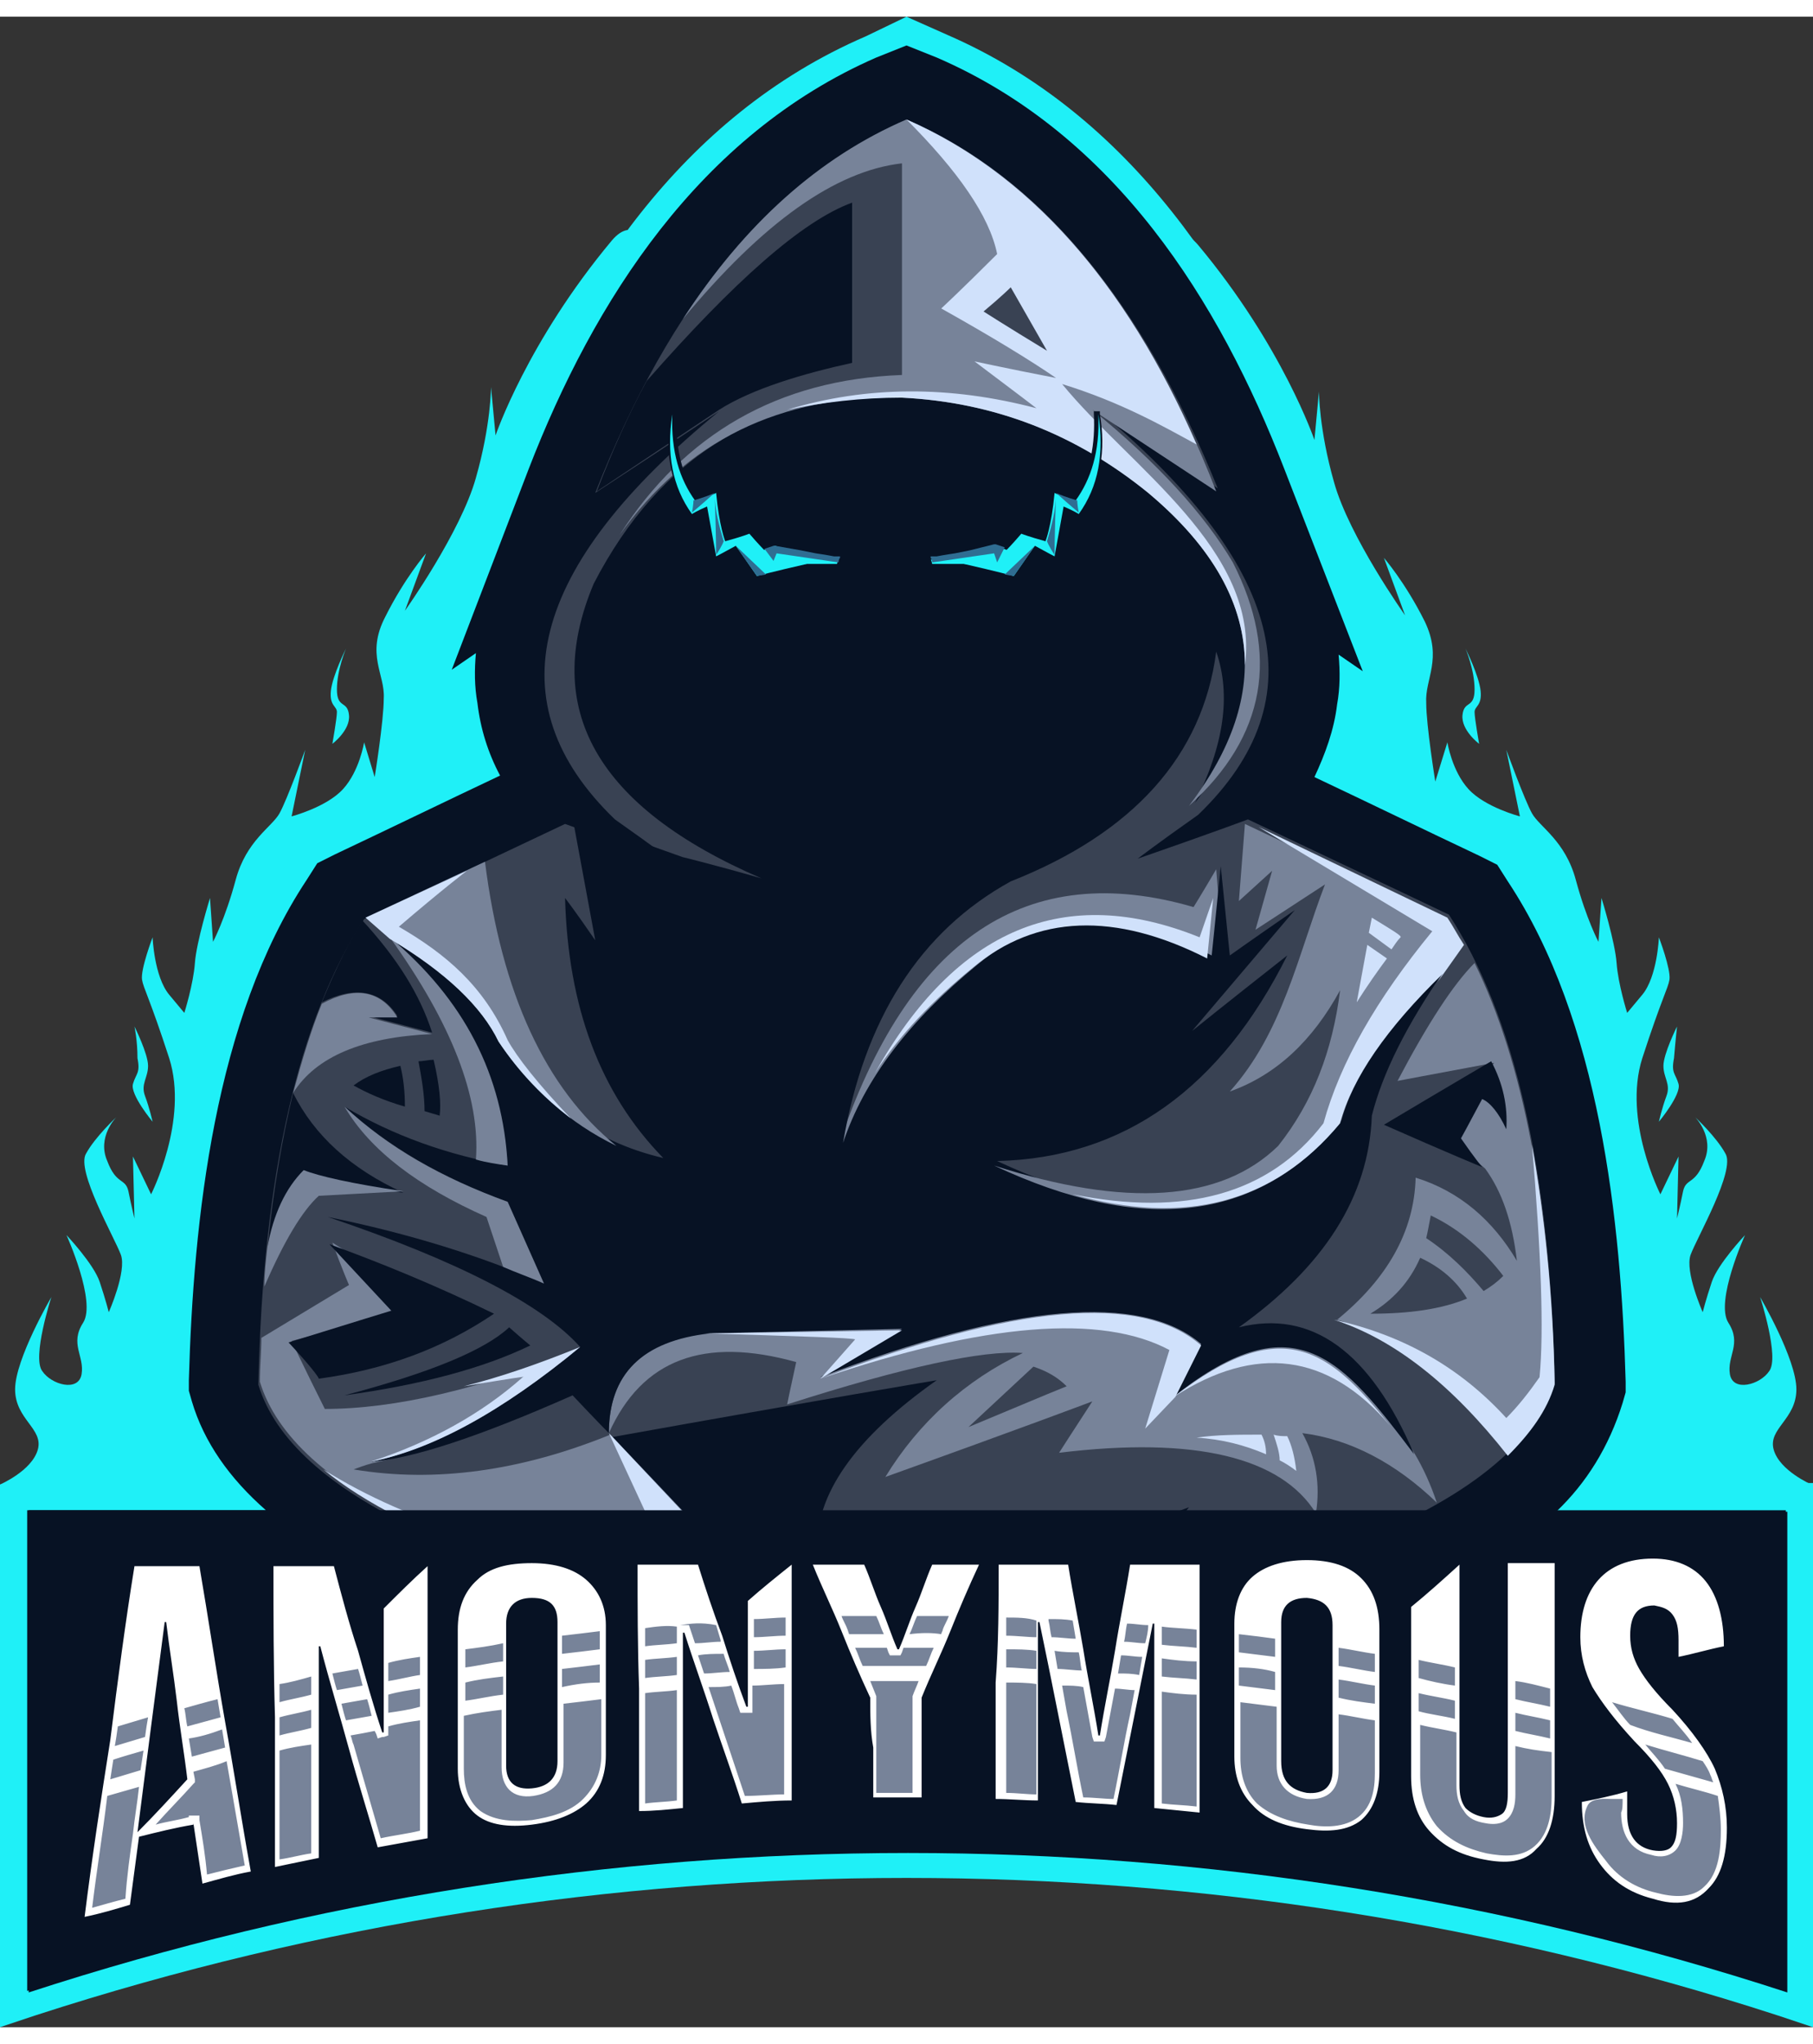 <svg xmlns="http://www.w3.org/2000/svg" width="142" height="160" viewBox="0 0 120 133" fill="none"><rect x="0" y="0" width="120" height="133" fill="#333333" stroke="none"/><g clip-path="url(#clip0_97_1462)"><path fill-rule="evenodd" clip-rule="evenodd" d="M111 66.8C111 66.8 110.1 68.6 110.1 69.4C110.1 70.2 110.6 70.6 110.3 71.4C110 72.2 109.8 73.1 109.8 73.1C109.8 73.1 111.3 71.3 111.1 70.6C110.9 69.9 110.6 69.9 110.8 68.9C110.9 67.7 111 66.8 111 66.8ZM97.9 48.1C97.9 48.1 96.7 47.2 96.8 46.2C96.9 45.2 97.6 45.8 97.6 44.5C97.6 43.2 97 41.8 97 41.8C97 41.8 97.9 43.6 98 44.6C98.1 45.6 97.6 45.6 97.6 46C97.6 46.4 97.9 48.1 97.9 48.1ZM119.4 100.6C119.9 100.6 119.9 97.1 119.9 97.1C119.9 97.1 117.8 96.2 117.4 94.8C117 93.4 118.9 92.8 118.9 90.8C118.9 88.8 116.5 84.7 116.5 84.7C116.5 84.7 117.8 88.7 117.1 89.6C116.5 90.5 114.7 91 114.5 89.8C114.3 88.6 115.3 87.8 114.4 86.4C113.5 85 115.5 80.6 115.5 80.6C115.5 80.6 113.7 82.5 113.3 83.7C112.9 84.9 112.7 85.7 112.7 85.7C112.7 85.7 111.5 83 111.9 81.9C112.3 80.8 114.9 76.3 114.2 75.2C113.6 74.1 112.2 72.8 112.2 72.8C112.2 72.8 113.5 74.1 112.8 75.7C112.2 77.3 111.6 76.8 111.4 77.7C111.2 78.7 111 79.5 111 79.5L111.1 75.4L109.9 77.9C109.9 77.9 107.4 73 108.7 68.9C110 64.9 110.4 64.3 110.5 63.7C110.6 63 109.8 60.9 109.8 60.9C109.8 60.9 109.7 63.5 108.7 64.7C107.7 65.9 107.7 65.9 107.7 65.9C107.7 65.9 107.1 64 107 62.6C106.9 61.2 106 58.3 106 58.3L105.8 61.2C105.8 61.2 105 59.7 104.3 57.1C103.6 54.5 101.9 53.6 101.4 52.7C100.9 51.8 99.7 48.5 99.7 48.5L100.6 52.9C100.6 52.9 98.3 52.3 97.2 51.1C96.1 49.9 95.8 48 95.8 48L95 50.6C95 50.6 94.4 46.9 94.4 45.4C94.3 43.8 95.5 42.5 94.3 40C93 37.4 91.6 35.8 91.6 35.8L93 39.6C93 39.6 89.3 34.4 88.3 30.8C87.3 27.3 87.3 24.8 87.3 24.8L87 28C87 28 84.9 21.8 79.3 15.1C73.7 8.5 70.3 50.6 70.3 50.6C70.3 50.6 76.3 79.2 77.8 81.4C79.2 83.6 111.7 106 111.7 106L119.4 100.6Z" fill="#1FF0F7"></path><path fill-rule="evenodd" clip-rule="evenodd" d="M8.9 66.8C8.9 66.8 9.8 68.6 9.8 69.4C9.8 70.2 9.3 70.6 9.6 71.4C9.9 72.2 10.1 73.1 10.1 73.1C10.1 73.1 8.6 71.3 8.8 70.6C9 69.9 9.3 69.9 9.1 68.9C9.1 67.7 8.9 66.8 8.9 66.8ZM22 48.1C22 48.1 23.2 47.2 23.1 46.2C23 45.2 22.3 45.8 22.3 44.5C22.3 43.2 22.9 41.8 22.9 41.8C22.9 41.8 22 43.6 21.9 44.6C21.8 45.6 22.3 45.6 22.3 46C22.3 46.4 22 48.1 22 48.1ZM0.5 100.6C0 100.6 0 97.1 0 97.1C0 97.1 2.1 96.2 2.5 94.8C2.9 93.4 1 92.8 1 90.8C1 88.8 3.4 84.7 3.4 84.7C3.4 84.7 2.1 88.7 2.8 89.6C3.4 90.5 5.2 91 5.4 89.8C5.6 88.6 4.6 87.8 5.5 86.4C6.4 85 4.4 80.6 4.4 80.6C4.4 80.6 6.2 82.5 6.6 83.7C7 84.9 7.2 85.7 7.2 85.7C7.2 85.7 8.4 83 8 81.9C7.6 80.8 5 76.3 5.7 75.2C6.3 74.1 7.7 72.8 7.7 72.8C7.7 72.8 6.4 74.1 7.1 75.7C7.7 77.3 8.3 76.8 8.5 77.7C8.7 78.7 8.9 79.5 8.9 79.5L8.8 75.4L10 77.9C10 77.9 12.5 73 11.2 68.9C9.9 64.9 9.5 64.3 9.4 63.7C9.3 63 10.1 60.9 10.1 60.9C10.1 60.9 10.2 63.5 11.2 64.7C12.2 65.9 12.2 65.9 12.2 65.9C12.2 65.9 12.8 64 12.9 62.6C13 61.2 13.9 58.3 13.9 58.3L14.1 61.2C14.1 61.2 14.9 59.7 15.6 57.1C16.3 54.5 18 53.6 18.5 52.7C19 51.8 20.2 48.5 20.2 48.5L19.3 52.9C19.3 52.9 21.6 52.3 22.7 51.1C23.8 49.9 24.1 48 24.1 48L24.8 50.3C24.8 50.3 25.4 46.6 25.4 45.1C25.5 43.5 24.2 42.2 25.5 39.7C26.8 37.1 28.2 35.5 28.2 35.5L26.8 39.3C26.8 39.3 30.5 34.1 31.5 30.5C32.5 27 32.5 24.5 32.5 24.5L32.8 27.7C32.8 27.7 34.9 21.5 40.5 14.8C46.1 8.2 49.5 50.3 49.5 50.3C49.5 50.3 43.5 78.9 42 81.1C40.9 83.5 8.4 106 8.4 106L0.5 100.6Z" fill="#1FF0F7"></path><path fill-rule="evenodd" clip-rule="evenodd" d="M13.6 97.1C12.4 95.6 11.5 93.9 11 92.1L10.7 91.2V90.3C11 79.3 12.5 65.8 18.7 56.4L19.7 54.9L21.3 54.1C24.4 52.6 27.6 51.1 30.7 49.6C30.2 48.4 29.9 47.1 29.7 45.8C29.7 45.7 29.7 45.6 29.7 45.5L26.1 47.9L33.3 29.4C37.8 17.9 45 6.6 57.3 1.3L60 0L62.7 1.2C74.9 6.5 82.2 17.8 86.7 29.3L93.9 47.8L90.3 45.4C90.3 45.5 90.3 45.6 90.3 45.7C90.1 47 89.8 48.2 89.3 49.5C92.4 51 95.6 52.5 98.7 54L100.3 54.8L101.3 56.3C107.6 65.8 109.1 79.2 109.3 90.2V91.1L109 92C108.4 93.8 107.6 95.5 106.6 97H120V133L117.6 132.2C80.3 120.1 39.7 120.1 2.4 132.2L0 133V97.1H13.6Z" fill="#1FF0F7"></path><path fill-rule="evenodd" clip-rule="evenodd" d="M17.6 98.8C15.2 96.7 13.5 94.3 12.7 91.6L12.5 90.9V90.2C12.8 79.6 14.2 66.3 20.3 57.1L21 56L22.2 55.4C25.8 53.7 29.5 51.9 33.1 50.2C32.3 48.7 31.8 47.1 31.6 45.4C31.4 44.3 31.4 43.2 31.5 42.1L29.9 43.2L35 29.9C39.3 18.8 46.3 7.8 58 2.7L60 1.9L62 2.7C73.8 7.8 80.7 18.8 85 29.9L90.2 43.3L88.6 42.2C88.7 43.3 88.7 44.4 88.5 45.5C88.3 47.2 87.7 48.8 87 50.3C90.6 52 94.3 53.8 97.9 55.5L99.1 56.1L99.8 57.2C105.9 66.4 107.3 79.7 107.6 90.3V91L107.4 91.7C106.5 94.6 105 97 103 98.9H118.3V130.7C80.6 118.4 39.6 118.4 1.9 130.7V98.8H17.6Z" fill="#071224"></path><path fill-rule="evenodd" clip-rule="evenodd" d="M78.7 98.6C76 102.1 72.2 104.9 67.1 107C88.8 103 100.7 97.5 102.9 90.2C102.6 76.2 100.2 66 95.9 59.4C95.9 59.4 91.5 57.3 82.6 53.1C82.6 53.1 80.2 54 75.3 55.7C75.3 55.7 76.6 54.7 79.3 52.8C87.3 45.1 85 36.2 72.4 25.8C72.4 25.8 75.1 27.6 80.6 31.2C75.6 18.8 68.8 10.6 60 6.8C51.2 10.6 44.4 18.8 39.4 31.5C44.9 27.9 47.6 26.1 47.6 26.1C35 36.4 32.7 45.4 40.7 53.1C43.4 55 44.7 56 44.7 56C39.9 54.3 37.4 53.4 37.4 53.4C28.5 57.6 24.1 59.7 24.1 59.7C19.8 66.3 17.4 76.5 17.1 90.5C19.3 97.7 31.2 103.3 52.9 107.3C44.5 98.4 40.3 94 40.3 94C54.8 91.4 62 90.2 62 90.2C56.6 94 53.9 97.8 54.1 101.5C63.3 102.4 71.5 101.4 78.7 98.6Z" fill="#394253"></path><path fill-rule="evenodd" clip-rule="evenodd" d="M17.3 87.4C17.3 88.3 17.2 89.3 17.2 90.3C19.4 97.5 31.3 103.1 53 107.1C44.6 98.2 40.4 93.8 40.4 93.8C34.5 96.2 28.8 97 23.4 96.1C24.2 95.8 24.6 95.7 24.6 95.7C32.7 93.9 37.4 91.3 38.5 88.1C31.8 90.8 26.1 92.1 21.5 92.1C20 89.1 19.3 87.6 19.3 87.6C25.5 86 28.6 85.2 28.6 85.2C24.2 82.5 22 81.1 22 81.1C22.7 83 23.1 83.9 23.1 83.9L17.3 87.4Z" fill="#778399"></path><path fill-rule="evenodd" clip-rule="evenodd" d="M80.3 63.6C63.8 71 55.5 74.7 55.5 74.7C60.1 60.9 68 55.7 79 58.9C79 58.9 79.5 58.1 80.5 56.4C80.9 61.1 80.8 63.5 80.3 63.6Z" fill="#778399"></path><path fill-rule="evenodd" clip-rule="evenodd" d="M99.8 95.1C101.3 93.6 102.4 92 102.9 90.4C102.6 78.4 100.8 69.1 97.6 62.6C96.2 64 94.5 66.6 92.5 70.4C92.5 70.4 94.6 70 98.9 69.2C98.9 69.2 97.7 70.6 95.2 73.5C95.2 73.5 96.2 74.4 98.3 76.2C99.4 77.7 100.1 79.7 100.4 82.3C98.8 79.6 96.6 77.7 93.7 76.8C93.6 80.4 91.8 83.5 88.5 86.2C92.3 87.4 96.1 90.4 99.8 95.1Z" fill="#778399"></path><path fill-rule="evenodd" clip-rule="evenodd" d="M81.3 87.5C64.5 80.4 52.4 80.4 44.8 87.5C41.8 88.4 40.3 90.5 40.3 93.7C42.5 88.8 46.6 87.3 52.7 89C52.3 90.8 52.1 91.8 52.1 91.8C59.9 89.3 65.1 88.2 67.7 88.4C63.9 90.2 60.8 93 58.6 96.6C67.8 93.3 72.3 91.6 72.3 91.6C70.8 93.9 70.1 95 70.1 95C79.1 93.9 84.8 95.3 87.1 99C87.4 97.1 87.1 95.3 86.2 93.7C89.4 94.1 92.4 95.7 95.1 98.3C94.7 97.1 94.2 96 93.6 95C90.1 89 86 86.5 81.3 87.5Z" fill="#778399"></path><path fill-rule="evenodd" clip-rule="evenodd" d="M33 67.7C31.9 65.3 29.5 63.1 25.8 60.9C30.6 65 33.2 70.1 33.6 76C29.6 75.3 26 74 22.8 72.1C25.6 74.7 29.2 76.8 33.6 78.4C35.2 82 36 83.8 36 83.8C31.9 82 27.1 80.5 21.7 79.4C30.3 82.3 35.9 85.2 38.4 88C33.3 92.2 28.6 94.8 24.5 95.6C27.3 95.4 31.8 93.9 37.9 91.2C39.5 92.9 40.3 93.7 40.3 93.7C40.3 89.8 42.5 87.6 47 87.1C55.5 86.9 59.7 86.8 59.7 86.8C56.1 88.9 54.3 90 54.3 90C67.1 85.1 75.5 84.4 79.5 87.8C78.4 90.1 77.8 91.2 77.8 91.2C85.8 84.9 88.9 88.9 93.6 95.1C90.7 88.3 86.8 85.5 82 86.7C87.6 82.7 90.6 78.1 90.8 72.7C91.5 69.9 93.1 66.7 95.6 63.1C91.9 66.7 89.6 70 88.8 73C83.4 79.4 75.8 80.3 66 75.7C74.4 75.5 80.8 70.9 85.2 62.1C81 65.4 78.9 67.1 78.9 67.1C83.4 61.8 85.7 59.1 85.7 59.1C82.8 61.1 81.4 62.1 81.4 62.1C81 58.2 80.8 56.2 80.8 56.2C80.4 60.2 80.2 62.1 80.2 62.1C74.1 59 68.9 59.2 64.7 62.7C60.2 66.4 57.2 70.3 55.8 74.5C57.2 66.3 60.9 60.5 66.9 57.2C75 54 79.6 48.9 80.5 42C81.5 44.9 81 48.2 79.1 52C84.8 44.5 83.9 37.6 76.4 31.3C71.6 27.4 66.2 25.3 60.1 25C50.6 24.8 43.7 29 39.3 37.5C35.8 45.8 39.5 52.3 50.4 57C46.9 56 45.2 55.6 45.2 55.6C40.4 53.9 37.9 53 37.9 53C38.9 58.4 39.4 61.1 39.4 61.1C38.1 59.2 37.4 58.3 37.4 58.3C37.6 65.5 39.7 71.2 43.9 75.5C39.2 74.4 35.7 71.7 33 67.7Z" fill="#071224"></path><path fill-rule="evenodd" clip-rule="evenodd" d="M19.1 87.7C23.6 86.3 25.9 85.6 25.9 85.6C25.9 85.6 24.5 84.1 21.8 81.2C25.1 82.4 28.8 83.9 32.7 85.8C29.3 88.1 25.5 89.5 21.1 90.1C21.1 90 20.5 89.2 19.1 87.7Z" fill="#071224"></path><path fill-rule="evenodd" clip-rule="evenodd" d="M21.3 65.2C22.3 62.8 23.2 61 24 59.8C26.3 62.3 27.8 64.7 28.6 67.2C25.8 66.5 24.4 66.1 24.4 66.1C25.7 66.1 26.3 66.1 26.3 66.1C25.2 64.4 23.5 64.1 21.3 65.2Z" fill="#071224"></path><path fill-rule="evenodd" clip-rule="evenodd" d="M19.4 71.2C18.7 74.1 18.1 77.5 17.7 81.5C18.2 79.2 19 77.5 20.1 76.4C21.1 76.8 23.3 77.3 26.7 77.8C23.2 76.2 20.8 74 19.4 71.2Z" fill="#071224"></path><path fill-rule="evenodd" clip-rule="evenodd" d="M96.7 74.2C97.6 75.5 98.1 76.1 98.1 76.1C98.1 76.1 95.9 75.2 91.6 73.3C96.3 70.5 98.7 69.1 98.7 69.1C99.5 70.6 99.8 72.1 99.7 73.6C99.2 72.5 98.6 71.8 98.1 71.6C97.2 73.3 96.7 74.2 96.7 74.2Z" fill="#071224"></path><path fill-rule="evenodd" clip-rule="evenodd" d="M81.4 71.1C84.5 70 86.9 67.7 88.7 64.4C88.2 68.4 86.9 71.8 84.6 74.7C80.8 78.4 74.5 78.8 65.8 76C75.6 80.6 83.2 79.7 88.6 73.3C89.4 70.3 91.7 67 95.4 63.4C95.3 63.6 95.2 63.7 95.1 63.9L96.8 61.5C96.4 60.9 96.1 60.3 95.7 59.7L82.4 53.4L82 58.5L84.2 56.5L83.1 60.4L87.7 57.4C85.9 62.1 84.9 67.2 81.4 71.1Z" fill="#778399"></path><path fill-rule="evenodd" clip-rule="evenodd" d="M32.2 79.4L33.3 82.7C34.2 83.1 35.1 83.4 36 83.8L33.6 78.4C29.2 76.8 25.7 74.8 22.8 72.1C24.5 75 27.7 77.4 32.2 79.4Z" fill="#778399"></path><path fill-rule="evenodd" clip-rule="evenodd" d="M31.5 75.6C32.2 75.8 32.9 75.9 33.6 76C33.3 70 30.7 65 25.8 60.9C29.9 66.6 31.8 71.5 31.5 75.6Z" fill="#778399"></path><path fill-rule="evenodd" clip-rule="evenodd" d="M26.7 77.7C23.3 77.2 21.1 76.7 20.1 76.3C18.9 77.5 18.1 79.2 17.7 81.4C17.6 82.3 17.5 83.1 17.5 84C18.8 81 20 79 21.1 78L26.7 77.7Z" fill="#778399"></path><path fill-rule="evenodd" clip-rule="evenodd" d="M19.4 71.2C20.9 68.8 24 67.5 28.6 67.3L24.4 66.2H26.3C25.2 64.4 23.5 64.1 21.3 65.3C20.6 67 20 69 19.4 71.2Z" fill="#778399"></path><path fill-rule="evenodd" clip-rule="evenodd" d="M26.8 72.1C25.4 71.7 24.3 71.2 23.4 70.7C24.2 70.1 25.2 69.7 26.5 69.4C26.7 70.2 26.8 71.1 26.8 72.1ZM29.1 72.7C28.8 72.6 28.4 72.5 28.1 72.4C28.1 71.3 27.9 70.2 27.7 69.1C28 69.1 28.4 69 28.7 69C29.1 70.7 29.2 71.9 29.1 72.7Z" fill="#071224"></path><path fill-rule="evenodd" clip-rule="evenodd" d="M24.2 59.6L25.8 61C29.5 63.2 31.9 65.5 33 67.8C35.1 70.9 37.7 73.2 40.8 74.7C36.1 70.9 33.2 64.6 32.1 55.9L24.2 59.6Z" fill="#778399"></path><path fill-rule="evenodd" clip-rule="evenodd" d="M24.2 59.6L25.8 61C29.5 63.2 31.9 65.5 33 67.8C34.4 69.9 36 71.5 37.8 72.9C35.6 70.6 34.2 68.8 33.6 67.7C32 64.1 29.5 62 26.4 60.2C29.2 57.8 30.9 56.5 30.9 56.5L24.2 59.6Z" fill="#D0E1FB"></path><path fill-rule="evenodd" clip-rule="evenodd" d="M47.6 26C49.8 24.6 53.2 23.6 56.4 22.9V12.3C53.1 13.5 48.6 17.5 42.8 24.1C41.6 26.3 40.5 28.8 39.5 31.4L47.6 26Z" fill="#071224"></path><path fill-rule="evenodd" clip-rule="evenodd" d="M59.7 25.2C65.8 25.5 71.2 27.6 76 31.5C83.5 37.8 84.4 44.7 78.7 52.2C83.8 47.6 84.7 42.2 81.6 36.1C79.7 32.9 76.6 29.5 72.3 26L80.5 31.4C75.6 18.8 68.8 10.6 60 6.8C54.2 9.3 49.3 13.7 45.2 20C50.5 13.6 55.3 10.2 59.7 9.7V23.7C51.5 24 45.3 27.6 41 34.3C45.4 28.1 51.6 25 59.7 25.2Z" fill="#778399"></path><path fill-rule="evenodd" clip-rule="evenodd" d="M59.7 25.2C65.8 25.5 71.2 27.6 76 31.5C80.3 35.1 82.4 38.9 82.4 42.9C83.4 35.3 74.8 29.8 70.3 24.3C74.2 25.5 77 27.1 79.2 28.3C74.5 17.5 68 10.3 60 6.8C63.4 10.2 65.5 13.2 66 15.7C63.6 18.1 62.3 19.3 62.3 19.3C65.7 21.2 68.3 22.8 69.9 23.9C66.3 23.2 64.5 22.8 64.5 22.8C67.3 24.9 68.6 25.9 68.6 25.9C62.9 24.4 57.4 24.4 52.1 26C54.5 25.5 57 25.2 59.7 25.2Z" fill="#D0E1FB"></path><path fill-rule="evenodd" clip-rule="evenodd" d="M64.4 62.9C68.6 59.4 73.8 59.2 79.9 62.3L80.3 58.3L79.4 60.9C70.5 57.3 63.3 60.3 57.9 69.9C59.5 67.4 61.7 65.1 64.4 62.9Z" fill="#D0E1FB"></path><path fill-rule="evenodd" clip-rule="evenodd" d="M94.8 60.5C91.1 65 88.7 69.2 87.6 73.2C84 77.9 78.4 79.4 71 77.9C78.4 80 84.3 78.5 88.7 73.2C89.5 70.2 91.8 66.9 95.5 63.3L95.2 63.8L96.9 61.4C96.5 60.8 96.2 60.2 95.8 59.6L83.3 53.6L94.8 60.5Z" fill="#D0E1FB"></path><path fill-rule="evenodd" clip-rule="evenodd" d="M99.7 92.7C96.6 89.3 92.8 87.2 88.3 86.2C92.3 87.5 96.1 90.5 99.8 95.2C101.3 93.7 102.4 92.2 102.9 90.5C102.9 90.5 102.9 90.5 102.9 90.4C102.8 84.4 102.2 79.2 101.4 74.6C102 81.8 102.2 86.9 101.9 90C101.2 91 100.5 91.9 99.7 92.7Z" fill="#D0E1FB"></path><path fill-rule="evenodd" clip-rule="evenodd" d="M98.2 84.3C98.7 84 99.1 83.7 99.5 83.3C98.2 81.6 96.6 80.2 94.7 79.3C94.6 79.8 94.5 80.4 94.4 80.8C95.9 81.8 97.1 83 98.2 84.3ZM90.7 85.8C93.3 85.8 95.4 85.5 97.1 84.8C96.4 83.6 95.3 82.7 94 82.1C93.3 83.7 92.2 84.9 90.7 85.8Z" fill="#394253"></path><path fill-rule="evenodd" clip-rule="evenodd" d="M54.3 90.1L59.7 86.9L47 87.1C46.9 87.1 46.8 87.1 46.7 87.1C53.1 87.3 56.4 87.4 56.6 87.5L54.3 90.1Z" fill="#D0E1FB"></path><path fill-rule="evenodd" clip-rule="evenodd" d="M54.3 90.1C65.2 86.4 72.9 85.8 77.4 88.2L75.8 93.4L77.8 91.3L79.5 87.9C75.5 84.4 67.1 85.2 54.3 90.1Z" fill="#D0E1FB"></path><path fill-rule="evenodd" clip-rule="evenodd" d="M92 93.2C88 88.2 84.9 85.7 77.7 91.3C83.1 87.8 87.9 88.4 92 93.2Z" fill="#D0E1FB"></path><path fill-rule="evenodd" clip-rule="evenodd" d="M68.4 89.3C65.5 92 64.1 93.3 64.1 93.3C67 92.1 69.1 91.2 70.6 90.6C70 90 69.3 89.6 68.4 89.3Z" fill="#394253"></path><path fill-rule="evenodd" clip-rule="evenodd" d="M90.5 61.4L89.8 65.2C90.5 64.1 91.2 63.1 91.8 62.3L90.5 61.4ZM90.8 59.6L90.6 60.6L92.1 61.7C92.3 61.4 92.5 61.1 92.7 60.9C92.8 60.8 92.1 60.4 90.8 59.6Z" fill="#D0E1FB"></path><path fill-rule="evenodd" clip-rule="evenodd" d="M83.5 93.8C82 93.8 80.5 93.8 79.2 94C80.9 94.1 82.4 94.5 83.8 95.1C83.8 94.6 83.7 94.2 83.5 93.8ZM85.2 93.9C84.9 93.9 84.6 93.9 84.3 93.8C84.5 94.4 84.7 95 84.7 95.5C85.1 95.7 85.4 95.9 85.8 96.2C85.7 95.3 85.5 94.5 85.2 93.9Z" fill="#D0E1FB"></path><path fill-rule="evenodd" clip-rule="evenodd" d="M40.3 93.7L44.7 103.2C34.9 102 27.1 99.7 21.4 96.1C26.9 100.6 37.4 104.2 52.9 107.1L40.3 93.7Z" fill="#D0E1FB"></path><path fill-rule="evenodd" clip-rule="evenodd" d="M22.8 91.2C28.5 89.7 32.1 88.2 33.7 86.7C34.6 87.5 35.1 87.9 35.1 87.9C32 89.4 27.9 90.5 22.8 91.2Z" fill="#071224"></path><path fill-rule="evenodd" clip-rule="evenodd" d="M34.6 90C31.9 92.4 28.5 94.3 24.5 95.6C28.6 94.8 33.2 92.3 38.4 88C35.7 89.1 33.1 90 30.7 90.6C33.7 90.1 35 89.9 34.6 90Z" fill="#D0E1FB"></path><path fill-rule="evenodd" clip-rule="evenodd" d="M51 34.7L50.5 34.9L49.7 34.1L49.6 34H49.5C49 34.1 48.6 34.3 48.1 34.4C47.8 33.6 47.6 32.3 47.6 31.5V31.2L47.3 31.4C47 31.6 46.5 31.7 46.1 31.8C45 30.1 44.7 28.2 44.8 26.3V26.1H44.4V26.3C44 28.6 44.3 31 45.8 33L45.9 33.2L46.1 33.1C46.4 33 46.6 32.9 46.9 32.8C47.1 33.8 47.3 34.8 47.5 35.8L47.6 36.1L47.9 36C48.3 35.8 48.6 35.6 49 35.4C49.4 36 49.8 36.6 50.3 37.2L50.4 37.3H50.6L53.1 36.7H56.5L56.8 36L51 34.7Z" fill="#071224"></path><path fill-rule="evenodd" clip-rule="evenodd" d="M51.3 35L50.5 35.3L51.1 36.1C51.1 36.1 52.5 36.2 53 36.2C53.5 36.2 55.4 36.2 55.4 36.2C55.4 36.2 55.5 35.8 55.5 35.9C55.5 36 53.9 35.7 53.9 35.7L52.9 35.5L51.3 35Z" fill="#1FF0F7"></path><path fill-rule="evenodd" clip-rule="evenodd" d="M50.6 35.3C52.5 35.9 53.4 36.2 53.4 36.2C51.2 36.7 50.1 37 50.1 37C49.2 35.7 48.7 35 48.7 35C47.8 35.5 47.4 35.7 47.4 35.7C47 33.5 46.8 32.4 46.8 32.4C46.1 32.7 45.8 32.9 45.8 32.9C44.5 31.1 44.1 28.9 44.5 26.3C44.4 28.8 45 30.6 46 32C47.1 31.7 47.4 31.5 47.4 31.5C47.6 33.7 48 34.7 48 34.7C49.1 34.4 49.6 34.2 49.6 34.2C50.2 34.9 50.6 35.3 50.6 35.3Z" fill="#1FF0F7"></path><path fill-rule="evenodd" clip-rule="evenodd" d="M51.4 35.5L55.5 36.1C55.5 36.1 55.5 35.9 55.6 35.8C55.6 35.8 55.6 35.8 55.6 35.7C55.6 35.7 55.4 35.7 55.2 35.7C54.7 35.6 54 35.5 54 35.5L53 35.3L51.3 35H51.2L50.6 35.2L51.2 36L51.4 35.5Z" fill="#2F6D92"></path><path fill-rule="evenodd" clip-rule="evenodd" d="M47.9 34.7C47.6 33.7 47.3 32.6 47.3 31.5C47.4 34.2 47.4 35.6 47.4 35.6C47.8 35 47.9 34.7 47.9 34.7Z" fill="#2F6D92"></path><path fill-rule="evenodd" clip-rule="evenodd" d="M45.9 32C46.6 31.8 47.1 31.6 47.3 31.5C46.3 32.4 45.8 32.8 45.8 32.8C45.9 32.3 45.9 32 45.9 32Z" fill="#2F6D92"></path><path fill-rule="evenodd" clip-rule="evenodd" d="M50.1 37C49.2 35.7 48.7 35 48.7 35L50.7 36.9C50 37 50.1 37 50.1 37Z" fill="#2F6D92"></path><path fill-rule="evenodd" clip-rule="evenodd" d="M66.2 34.7L66.7 34.9L67.5 34.1L67.6 34H67.7C68.2 34.1 68.6 34.3 69.1 34.4C69.4 33.6 69.6 32.3 69.6 31.5V31.2L69.9 31.4C70.2 31.6 70.7 31.7 71.1 31.8C72.2 30.1 72.5 28.2 72.4 26.3V26.1H72.8V26.3C73.2 28.6 72.9 31 71.4 33L71.3 33.2V33C71 32.9 70.8 32.8 70.5 32.7C70.3 33.7 70.1 34.7 69.9 35.7L70 35.9L69.7 35.8C69.3 35.6 69 35.4 68.6 35.2C68.2 35.8 67.8 36.4 67.3 37L67.2 37.1H67L64.5 36.5H61.1L60.8 35.8L66.2 34.7Z" fill="#071224"></path><path fill-rule="evenodd" clip-rule="evenodd" d="M65.9 35L66.7 35.3L66 36.1C66 36.1 64.6 36.2 64.1 36.2C63.6 36.2 61.7 36.2 61.7 36.2C61.7 36.2 61.6 35.8 61.6 35.9C61.6 36 63.2 35.7 63.2 35.7L64.2 35.5L65.9 35Z" fill="#1FF0F7"></path><path fill-rule="evenodd" clip-rule="evenodd" d="M66.6 35.3C64.7 35.9 63.8 36.2 63.8 36.2C66 36.7 67.1 37 67.1 37C68 35.7 68.5 35 68.5 35C69.4 35.5 69.8 35.7 69.8 35.7C70.2 33.5 70.4 32.4 70.4 32.4C71.1 32.7 71.4 32.9 71.4 32.9C72.7 31.1 73.1 28.9 72.7 26.3C72.8 28.8 72.2 30.6 71.2 32C70.1 31.7 69.8 31.5 69.8 31.5C69.6 33.7 69.2 34.7 69.2 34.7C68.1 34.4 67.6 34.2 67.6 34.2C67 34.9 66.6 35.3 66.6 35.3Z" fill="#1FF0F7"></path><path fill-rule="evenodd" clip-rule="evenodd" d="M65.8 35.5L61.7 36.1C61.7 36.1 61.7 35.9 61.6 35.8C61.6 35.8 61.6 35.8 61.6 35.7C61.6 35.7 61.8 35.7 62 35.7C62.5 35.6 63.2 35.5 63.2 35.5L64.2 35.3L65.8 34.9H65.9L66.5 35.1L66 36.1L65.8 35.5Z" fill="#2F6D92"></path><path fill-rule="evenodd" clip-rule="evenodd" d="M69.3 34.7C69.6 33.7 69.9 32.6 69.9 31.5C69.8 34.2 69.8 35.6 69.8 35.6C69.4 35 69.3 34.7 69.3 34.7Z" fill="#2F6D92"></path><path fill-rule="evenodd" clip-rule="evenodd" d="M71.3 32C70.6 31.8 70.1 31.6 69.9 31.5C70.9 32.4 71.4 32.8 71.4 32.8C71.3 32.3 71.3 32 71.3 32Z" fill="#2F6D92"></path><path fill-rule="evenodd" clip-rule="evenodd" d="M67.1 37C68 35.7 68.5 35 68.5 35L66.5 36.9C67.2 37 67.1 37 67.1 37Z" fill="#2F6D92"></path><path fill-rule="evenodd" clip-rule="evenodd" d="M69.3 22.1C66.5 20.4 65.1 19.5 65.1 19.5C66.3 18.5 66.9 17.9 66.9 17.9C68.5 20.7 69.3 22.1 69.3 22.1Z" fill="#394253"></path><path fill-rule="evenodd" clip-rule="evenodd" d="M60 98.8H42.3H1.8V130.6C39.5 118.3 80.5 118.3 118.2 130.6V98.8H60Z" fill="#071224"></path><path d="M109.4 124.5C107.8 124.1 106.7 123.3 105.9 122.2C105.1 121.1 104.7 119.8 104.7 118.1C105.7 117.9 106.7 117.7 107.7 117.4C107.7 117.9 107.7 118.4 107.7 118.9C107.7 120.3 108.3 121.1 109.4 121.3C110 121.4 110.4 121.3 110.6 121.1C110.9 120.8 111 120.3 111 119.5C111 118.6 110.8 117.7 110.4 116.9C110 116.1 109.3 115.2 108.2 114.1C106.9 112.7 106 111.5 105.4 110.5C104.9 109.5 104.6 108.4 104.6 107.2C104.6 105.6 105 104.3 105.8 103.4C106.6 102.5 107.8 102 109.4 102C110.9 102 112.1 102.5 112.9 103.5C113.7 104.5 114.1 106 114.1 107.8C113.1 108 112.1 108.3 111.1 108.5C111.1 108.1 111.1 107.7 111.1 107.4C111.1 106.6 111 106.1 110.7 105.7C110.4 105.3 110 105.2 109.5 105.1C108.4 105.1 107.9 105.7 107.9 107.1C107.9 107.9 108.1 108.6 108.5 109.3C108.9 110 109.6 110.9 110.7 112C112 113.4 113 114.8 113.5 115.9C114 117.1 114.3 118.4 114.3 119.8C114.3 121.7 113.9 123 113.1 123.8C112.2 124.8 111 125 109.4 124.5ZM98.2 121.9C96.6 121.6 95.5 121 94.6 120C93.8 119.1 93.4 117.9 93.4 116.4C93.4 114.5 93.4 112.7 93.4 110.8C93.4 108.9 93.4 107.1 93.4 105.2C94.5 104.3 95.5 103.4 96.6 102.4C96.6 104.8 96.6 107.3 96.6 109.7C96.6 112.1 96.6 114.6 96.6 117C96.6 117.6 96.7 118.1 97 118.5C97.3 118.8 97.7 119 98.2 119.1C98.7 119.2 99.1 119.1 99.4 118.9C99.7 118.7 99.8 118.2 99.8 117.5C99.8 115 99.8 112.5 99.8 109.9C99.8 107.4 99.8 104.9 99.8 102.3C100.8 102.3 101.9 102.3 102.9 102.3C102.9 104.9 102.9 107.4 102.9 110C102.9 112.6 102.9 115.1 102.9 117.7C102.9 119.3 102.5 120.5 101.7 121.2C100.9 122.1 99.7 122.2 98.2 121.9ZM86.5 117.5C87.6 117.6 88.2 117.1 88.2 116C88.2 114.4 88.2 112.8 88.2 111.2C88.2 109.6 88.2 108 88.2 106.4C88.2 105.2 87.6 104.7 86.5 104.6C85.4 104.6 84.8 105.1 84.8 106.2C84.8 107.8 84.8 109.3 84.8 110.8C84.8 112.3 84.8 113.9 84.8 115.4C84.8 116.7 85.4 117.3 86.5 117.5ZM86.5 119.9C84.9 119.7 83.7 119.2 82.9 118.3C82.1 117.5 81.7 116.4 81.7 115.1C81.7 113.6 81.7 112.2 81.7 110.7C81.7 109.2 81.7 107.8 81.7 106.3C81.7 105 82.1 103.9 82.9 103.2C83.7 102.5 84.9 102.1 86.5 102.1C88.1 102.1 89.3 102.5 90.1 103.3C90.9 104.1 91.3 105.2 91.3 106.7C91.3 108.3 91.3 109.9 91.3 111.4C91.3 113 91.3 114.6 91.3 116.1C91.3 117.5 90.9 118.6 90.1 119.3C89.2 120 88 120.1 86.5 119.9ZM66.1 102.4C67.6 102.4 69.1 102.4 70.7 102.4C71 104.3 71.4 106.2 71.7 108C72 109.9 72.4 111.8 72.7 113.7C72.7 113.7 72.7 113.7 72.8 113.7C73.1 111.8 73.5 109.9 73.8 108.1C74.1 106.2 74.5 104.3 74.8 102.4C76.3 102.4 77.9 102.4 79.4 102.4C79.4 105.1 79.4 107.9 79.4 110.6C79.4 113.3 79.4 116.1 79.4 118.8C78.4 118.7 77.4 118.6 76.4 118.5C76.4 116.5 76.4 114.4 76.4 112.4C76.4 110.4 76.4 108.3 76.4 106.3C76.4 106.3 76.4 106.3 76.3 106.3C75.9 108.3 75.5 110.3 75.1 112.3C74.7 114.3 74.3 116.3 73.9 118.3C73 118.2 72.1 118.2 71.2 118.1C70.8 116.1 70.4 114.1 70 112.1C69.6 110.1 69.2 108.1 68.8 106.2C68.8 106.2 68.8 106.2 68.7 106.2C68.7 108.2 68.7 110.1 68.7 112.1C68.7 114.1 68.7 116 68.7 118C67.8 118 66.8 117.9 65.9 117.9C65.9 115.3 65.9 112.7 65.9 110.2C66.1 107.6 66.1 105 66.1 102.4ZM57.6 111.2C56.9 109.7 56.3 108.3 55.7 106.8C55.1 105.3 54.4 103.9 53.8 102.4C54.9 102.4 56.1 102.4 57.2 102.4C57.6 103.3 57.9 104.3 58.3 105.2C58.7 106.1 59 107.1 59.4 108C59.4 108 59.4 108 59.5 108C59.9 107.1 60.2 106.1 60.6 105.2C61 104.3 61.3 103.3 61.7 102.4C62.7 102.4 63.8 102.4 64.8 102.4C64.1 103.9 63.5 105.3 62.9 106.8C62.3 108.3 61.6 109.7 61 111.2C61 112.3 61 113.4 61 114.5C61 115.6 61 116.7 61 117.8C59.9 117.8 58.9 117.8 57.8 117.8C57.8 116.7 57.8 115.6 57.8 114.5C57.6 113.4 57.6 112.3 57.6 111.2ZM42.2 102.4C43.5 102.4 44.9 102.4 46.2 102.4C46.7 104 47.2 105.5 47.8 107.1C48.3 108.7 48.8 110.2 49.4 111.8C49.4 111.8 49.4 111.8 49.5 111.8C49.5 110.6 49.5 109.5 49.5 108.3C49.5 107.1 49.5 106 49.5 104.8C50.4 104 51.4 103.2 52.4 102.4C52.4 105 52.4 107.6 52.4 110.2C52.4 112.8 52.4 115.4 52.4 118C51.3 118 50.2 118.1 49.1 118.2C48.5 116.3 47.8 114.4 47.2 112.6C46.6 110.7 45.9 108.8 45.3 106.9C45.3 106.9 45.3 106.9 45.2 106.9C45.2 108.8 45.2 110.8 45.2 112.7C45.2 114.6 45.2 116.6 45.2 118.5C44.2 118.6 43.3 118.7 42.3 118.7C42.3 116 42.3 113.3 42.3 110.6C42.2 107.8 42.2 105.1 42.2 102.4ZM35.2 117.2C36.3 117.1 36.9 116.5 36.9 115.4C36.9 113.9 36.9 112.4 36.9 110.8C36.9 109.3 36.9 107.8 36.9 106.2C36.9 105.1 36.4 104.6 35.2 104.6C34.1 104.6 33.5 105.2 33.5 106.3C33.5 107.9 33.5 109.4 33.5 111C33.5 112.6 33.5 114.1 33.5 115.7C33.5 116.8 34.1 117.3 35.2 117.2ZM35.2 119.6C33.6 119.8 32.4 119.6 31.6 119C30.8 118.4 30.3 117.3 30.3 115.9C30.3 114.4 30.3 112.8 30.3 111.3C30.3 109.8 30.3 108.2 30.3 106.7C30.3 105.3 30.7 104.2 31.6 103.4C32.4 102.6 33.6 102.3 35.2 102.3C36.8 102.3 38 102.7 38.8 103.4C39.6 104.1 40.1 105.1 40.1 106.4C40.1 107.8 40.1 109.3 40.1 110.7C40.1 112.1 40.1 113.6 40.1 115C40.1 116.3 39.7 117.4 38.8 118.2C38 118.9 36.8 119.4 35.2 119.6ZM18.1 102.5C19.4 102.5 20.8 102.5 22.1 102.5C22.6 104.4 23.1 106.3 23.7 108.1C24.2 109.9 24.7 111.7 25.3 113.5C25.3 113.5 25.3 113.5 25.4 113.5C25.4 112.1 25.4 110.7 25.4 109.4C25.4 108 25.4 106.6 25.4 105.3C26.3 104.4 27.3 103.4 28.3 102.5C28.3 105.5 28.3 108.5 28.3 111.5C28.3 114.5 28.3 117.5 28.3 120.5C27.2 120.7 26.1 120.9 25 121.1C24.4 119 23.7 116.8 23.1 114.6C22.5 112.4 21.8 110.1 21.2 107.8C21.2 107.8 21.2 107.8 21.1 107.8C21.1 110.1 21.1 112.5 21.1 114.8C21.1 117.1 21.1 119.5 21.1 121.8C20.1 122 19.2 122.2 18.2 122.4C18.2 119.1 18.2 115.8 18.2 112.5C18.1 109.1 18.1 105.8 18.1 102.5ZM12.4 116.6C12.2 114.9 11.9 113.2 11.7 111.4C11.5 109.7 11.2 107.9 11 106.2C11 106.2 11 106.2 10.9 106.2C10.6 108.5 10.3 110.8 10 113.1C9.7 115.4 9.4 117.8 9.1 120.1C10.2 119 11.3 117.8 12.4 116.6ZM8.9 102.5C10.3 102.5 11.8 102.5 13.2 102.5C13.8 106 14.3 109.4 14.9 112.8C15.5 116.1 16 119.4 16.6 122.7C15.5 122.9 14.5 123.2 13.4 123.5C13.2 122.2 13 120.8 12.8 119.5C12.8 119.5 12.8 119.5 12.8 119.6C11.6 119.8 10.4 120.1 9.2 120.4C9 121.9 8.8 123.4 8.6 124.9C7.6 125.2 6.6 125.5 5.6 125.7C6.1 121.7 6.7 117.8 7.3 114C7.8 110 8.3 106.2 8.9 102.5Z" fill="white"></path><path fill-rule="evenodd" clip-rule="evenodd" d="M112 114.2C111.6 113.6 111.1 113.1 110.7 112.6C109.4 112.2 108 111.9 106.7 111.5C107.1 112 107.5 112.6 107.9 113C109.2 113.5 110.6 113.8 112 114.2ZM113.4 116.8C113.3 116.6 113.3 116.5 113.2 116.3C113.1 116 112.9 115.7 112.7 115.4C111.4 115 110.2 114.7 108.9 114.3C109.3 114.8 109.8 115.3 110.2 115.9C111.3 116.2 112.3 116.5 113.4 116.8ZM107.4 117.9C107.2 117.9 106.9 117.9 106.7 117.9C106.3 117.9 105.4 117.8 105.1 118.3C104.4 119.6 105.5 121 106.3 122C107.1 123.1 108.3 123.8 109.6 124.1C110.7 124.4 112 124.5 112.8 123.7C113.8 122.8 113.9 121.2 113.9 119.9C113.9 119.2 113.8 118.4 113.7 117.7C112.8 117.4 111.9 117.2 110.9 116.9C111.3 117.7 111.4 118.6 111.4 119.5C111.4 120.1 111.3 120.9 110.9 121.3C110.5 121.7 109.9 121.8 109.3 121.6C107.8 121.3 107.3 120.1 107.3 118.8C107.4 118.6 107.4 118.3 107.4 117.9ZM96.3 110.4V109.7V109.2C95.5 109 94.7 108.9 93.9 108.7V109.9C94.6 110.1 95.5 110.3 96.3 110.4ZM96.3 112.6V111.4C95.5 111.2 94.7 111.1 93.9 110.9V112.1C94.6 112.3 95.5 112.4 96.3 112.6ZM100.3 114.4V117.6C100.3 118.2 100.2 118.8 99.8 119.2C99.4 119.6 98.8 119.6 98.3 119.5C97.7 119.4 97.2 119.2 96.9 118.7C96.5 118.2 96.4 117.6 96.4 117V113.5C95.6 113.3 94.8 113.2 94 113V116.3C94 117.5 94.3 118.7 95.1 119.7C96 120.7 97.1 121.2 98.4 121.5C99.5 121.7 100.7 121.8 101.6 121C102.5 120.2 102.7 118.9 102.7 117.8V114.8C101.8 114.7 101.1 114.6 100.3 114.4ZM100.3 112.2V113.4C101.1 113.6 101.8 113.7 102.6 113.9V112.7C101.8 112.5 101.1 112.4 100.3 112.2ZM100.3 110.1V111.3C101.1 111.5 101.8 111.6 102.6 111.8V110.6C101.8 110.4 101.1 110.2 100.3 110.1ZM82 109.2V110.4C82.8 110.5 83.6 110.6 84.4 110.7V109.5C83.7 109.3 82.9 109.2 82 109.2ZM82 107V108.2C82.8 108.3 83.6 108.4 84.4 108.5V107.3C83.7 107.2 82.9 107.1 82 107ZM91 109.5V108.3C90.2 108.2 89.4 108 88.6 107.9V109.1C89.4 109.2 90.2 109.4 91 109.5ZM91 111.6V111.4V110.4C90.2 110.3 89.4 110.1 88.6 110V111.1V111.2C89.4 111.4 90.2 111.5 91 111.6ZM86.6 119.6C87.7 119.8 89 119.8 89.9 119.1C90.8 118.4 91 117.3 91 116.2V112.7C90.2 112.6 89.4 112.4 88.6 112.3V116C88.6 117.3 87.9 118 86.5 117.9C85.2 117.7 84.5 116.9 84.5 115.7V111.8C83.7 111.7 82.9 111.6 82.1 111.5V115.2C82.1 116.3 82.4 117.4 83.2 118.2C84.1 119 85.3 119.4 86.6 119.6ZM76.9 110.8V112.4C76.9 114.3 76.9 116.2 76.9 118.2C77.7 118.3 78.4 118.3 79.2 118.4V111C78.4 111 77.6 110.9 76.9 110.8ZM76.9 108.6V109.8C77.7 109.9 78.4 109.9 79.2 110V108.8C78.4 108.8 77.6 108.7 76.9 108.6ZM76.9 106.5V107.7C77.7 107.8 78.4 107.8 79.2 107.9V106.7C78.4 106.6 77.6 106.6 76.9 106.5ZM75.8 107.6C75.9 107.2 76 106.8 76 106.4C75.5 106.4 75.1 106.3 74.6 106.3C74.5 106.7 74.5 107.1 74.4 107.5C74.9 107.5 75.3 107.6 75.8 107.6ZM75.4 109.7L75.6 108.5C75.1 108.5 74.7 108.4 74.2 108.4L74 109.6C74.5 109.6 74.9 109.6 75.4 109.7ZM70.3 110.4C70.4 111 70.5 111.5 70.6 112.1C71 114 71.3 115.9 71.7 117.8C72.4 117.8 73.1 117.9 73.7 117.9C74.1 116 74.4 114.1 74.8 112.3C74.9 111.8 75 111.2 75.1 110.7C74.7 110.7 74.2 110.6 73.8 110.6C73.6 111.7 73.4 112.7 73.2 113.8L73.1 114.1H72.7H72.4L72.3 113.8C72.1 112.7 71.9 111.6 71.7 110.5C71.3 110.4 70.8 110.4 70.3 110.4ZM69.8 108.1L70 109.3C70.5 109.3 71.1 109.4 71.6 109.4C71.5 109 71.5 108.6 71.4 108.2C70.9 108.2 70.4 108.2 69.8 108.1ZM69.4 106V106.1C69.5 106.5 69.5 106.8 69.6 107.2C70.1 107.2 70.7 107.3 71.2 107.3L71 106.1C70.5 106 70 106 69.4 106ZM66.6 110.2V117.5C67.3 117.5 68 117.6 68.6 117.6C68.6 115.8 68.6 113.9 68.6 112.1V110.3C68 110.2 67.3 110.2 66.6 110.2ZM66.6 108V109.2C67.3 109.2 68 109.3 68.6 109.3V108.1C68 108 67.3 108 66.6 108ZM66.6 105.9V107.1C67.3 107.1 68 107.2 68.6 107.2V106.3V106.1C68 105.9 67.3 105.9 66.6 105.9ZM62.3 107C62.3 106.9 62.4 106.8 62.4 106.7C62.5 106.4 62.7 106.1 62.8 105.8C62.1 105.8 61.4 105.8 60.7 105.8C60.5 106.2 60.4 106.6 60.2 107C61 106.9 61.7 106.9 62.3 107ZM57.6 110.1L58 111.1V111.2V111.3C58 112.4 58 113.5 58 114.6C58 115.6 58 116.5 58 117.5C58.8 117.5 59.6 117.5 60.4 117.5C60.4 116.5 60.4 115.6 60.4 114.6C60.4 113.5 60.4 112.4 60.4 111.3V111.2V111.1C60.5 110.8 60.7 110.4 60.8 110.1C59.8 110.1 58.7 110.1 57.6 110.1ZM56.6 107.9C56.8 108.3 56.9 108.7 57.1 109.1C58.1 109.1 59.1 109.1 60 109.1C60.4 109.1 60.9 109.1 61.3 109.1C61.5 108.7 61.6 108.3 61.8 107.9C61.2 107.9 60.6 107.9 59.9 107.9H59.8L59.7 108.2L59.6 108.4H59.3C59.3 108.4 59.3 108.4 59.2 108.4H58.9L58.8 108.2L58.7 107.9C58.1 107.9 57.4 107.9 56.6 107.9ZM55.7 105.8C55.8 106.1 56 106.4 56.1 106.7L56.2 107C57 107 57.8 107 58.5 107C58.3 106.6 58.2 106.2 58 105.8C57.3 105.8 56.5 105.8 55.7 105.8ZM52 107.1V105.9C51.3 105.9 50.6 106 49.9 106V107.2C50.6 107.2 51.3 107.1 52 107.1ZM52 109.2V108C51.3 108 50.6 108.1 49.9 108.1V108.2V109.3C50.6 109.3 51.3 109.3 52 109.2ZM46.9 110.5C47.1 111.1 47.3 111.7 47.5 112.3C48.1 114.1 48.7 115.9 49.3 117.7C50.2 117.7 51.1 117.6 51.9 117.6V110.3C51.2 110.3 50.5 110.4 49.8 110.4V111.8V112.2H49.4C49.4 112.2 49.4 112.2 49.3 112.2H49L48.9 111.9C48.7 111.4 48.6 110.9 48.4 110.4C48 110.5 47.4 110.5 46.9 110.5ZM46.2 108.4L46.6 109.6C47.2 109.6 47.7 109.5 48.3 109.5C48.2 109.1 48 108.7 47.9 108.3C47.3 108.3 46.7 108.3 46.2 108.4ZM45 106.4H45.2C45.2 106.4 45.2 106.4 45.3 106.4H45.6L45.7 106.7L46 107.6C46.6 107.6 47.1 107.5 47.7 107.5V107.4L47.4 106.4C46.4 106.2 45.7 106.3 45 106.4ZM42.7 110.9V118.2C43.4 118.1 44.1 118.1 44.8 118C44.8 116.2 44.8 114.3 44.8 112.5V110.7C44.1 110.8 43.4 110.8 42.7 110.9ZM42.7 108.7V109.9C43.4 109.8 44.1 109.8 44.8 109.7V108.5C44.1 108.6 43.4 108.6 42.7 108.7ZM42.7 106.6V107.8C43.4 107.7 44.1 107.7 44.8 107.6V106.8V106.5C44.1 106.4 43.4 106.5 42.7 106.6ZM30.8 110.2V111.3V111.4C31.6 111.3 32.4 111.1 33.3 111V109.8C32.4 109.9 31.6 110 30.8 110.2ZM30.8 108V109.2C31.6 109.1 32.4 108.9 33.3 108.8V107.6C32.4 107.8 31.6 107.9 30.8 108ZM39.7 108V106.8C38.9 106.9 38.1 107 37.2 107.1V108.3C38.1 108.2 38.9 108.1 39.7 108ZM39.7 110.2V109C38.9 109.1 38.1 109.2 37.2 109.3V110.5C38.1 110.3 38.9 110.2 39.7 110.2ZM35.2 119.3C36.4 119.1 37.7 118.8 38.6 117.9C39.4 117.1 39.8 116.1 39.8 115V111.3C39 111.4 38.2 111.5 37.3 111.6V115.5C37.3 116.8 36.6 117.5 35.3 117.7C33.9 117.9 33.2 117.1 33.2 115.8V112C32.4 112.1 31.6 112.2 30.7 112.4V115.9C30.7 116.9 30.9 118 31.8 118.7C32.8 119.4 34.1 119.4 35.2 119.3ZM27.8 109.7V108.5C27.1 108.6 26.4 108.7 25.7 108.9V109.4V110.1C26.4 110 27.1 109.8 27.8 109.7ZM27.8 111.8V111.4V110.6C27.1 110.7 26.4 110.8 25.7 111V112.2C26.4 112.1 27.1 112 27.8 111.8ZM23.2 113.7C23.3 113.9 23.3 114.1 23.4 114.3C24 116.4 24.6 118.4 25.2 120.5C26.1 120.3 27 120.2 27.8 120V112.7C27.1 112.8 26.4 112.9 25.7 113.1V113.4V113.7L25.4 113.8C25.4 113.8 25.4 113.8 25.3 113.8L25 113.9L24.9 113.6L24.8 113.4C24.3 113.5 23.8 113.6 23.2 113.7ZM22.6 111.6C22.7 112 22.8 112.4 22.9 112.7C23.5 112.6 24 112.5 24.6 112.4C24.5 112 24.4 111.6 24.3 111.3C23.7 111.4 23.2 111.5 22.6 111.6ZM22 109.6C22.1 110 22.2 110.4 22.3 110.7C22.9 110.6 23.4 110.5 24 110.4C23.9 110 23.8 109.6 23.7 109.3C23.1 109.4 22.6 109.5 22 109.6ZM18.5 114.7V121.9C19.2 121.8 19.9 121.6 20.6 121.5C20.6 119.3 20.6 117 20.6 114.8V114.3C19.9 114.4 19.2 114.5 18.5 114.7ZM18.5 112.5V113.7C19.2 113.5 19.9 113.4 20.6 113.2V112C19.9 112.2 19.2 112.3 18.5 112.5ZM18.5 110.3V111.5C19.2 111.3 19.9 111.2 20.6 111V109.8C19.9 110 19.2 110.2 18.5 110.3ZM12.8 116.1L12.9 116.6V116.8L12.8 116.9C12 117.8 11.1 118.7 10.3 119.6C11 119.4 11.8 119.3 12.5 119.1V119H13.2V119.3C13.4 120.5 13.6 121.7 13.7 122.9C14.5 122.7 15.3 122.5 16.2 122.3C15.8 120 15.4 117.7 15 115.4C14.3 115.7 13.5 115.9 12.8 116.1ZM12.5 113.9L12.7 115.1C13.4 114.9 14.2 114.7 14.9 114.5L14.7 113.3C13.9 113.6 13.2 113.8 12.5 113.9ZM12.2 111.9C12.3 112.3 12.3 112.7 12.4 113.1C13.1 112.9 13.9 112.7 14.6 112.5L14.4 111.3C13.6 111.5 12.9 111.7 12.2 111.9ZM9.6 113.8L9.7 113.1L9.8 112.5C9.1 112.7 8.5 112.9 7.8 113.1L7.7 113.8L7.6 114.4C8.3 114.2 8.9 114 9.6 113.8ZM9.3 116L9.5 114.7C8.8 114.9 8.1 115.1 7.5 115.3L7.3 116.6C8 116.4 8.6 116.2 9.3 116ZM8.8 120.2C8.9 119.2 9.1 118.1 9.2 117.1C8.5 117.3 7.8 117.5 7.1 117.7C6.8 120.2 6.4 122.6 6.1 125.1C6.8 124.9 7.5 124.7 8.3 124.5C8.4 123 8.6 121.6 8.8 120.2Z" fill="#778399"></path></g><defs><clipPath id="clip0_97_1462"><rect width="120" height="133" fill="white"></rect></clipPath></defs></svg>